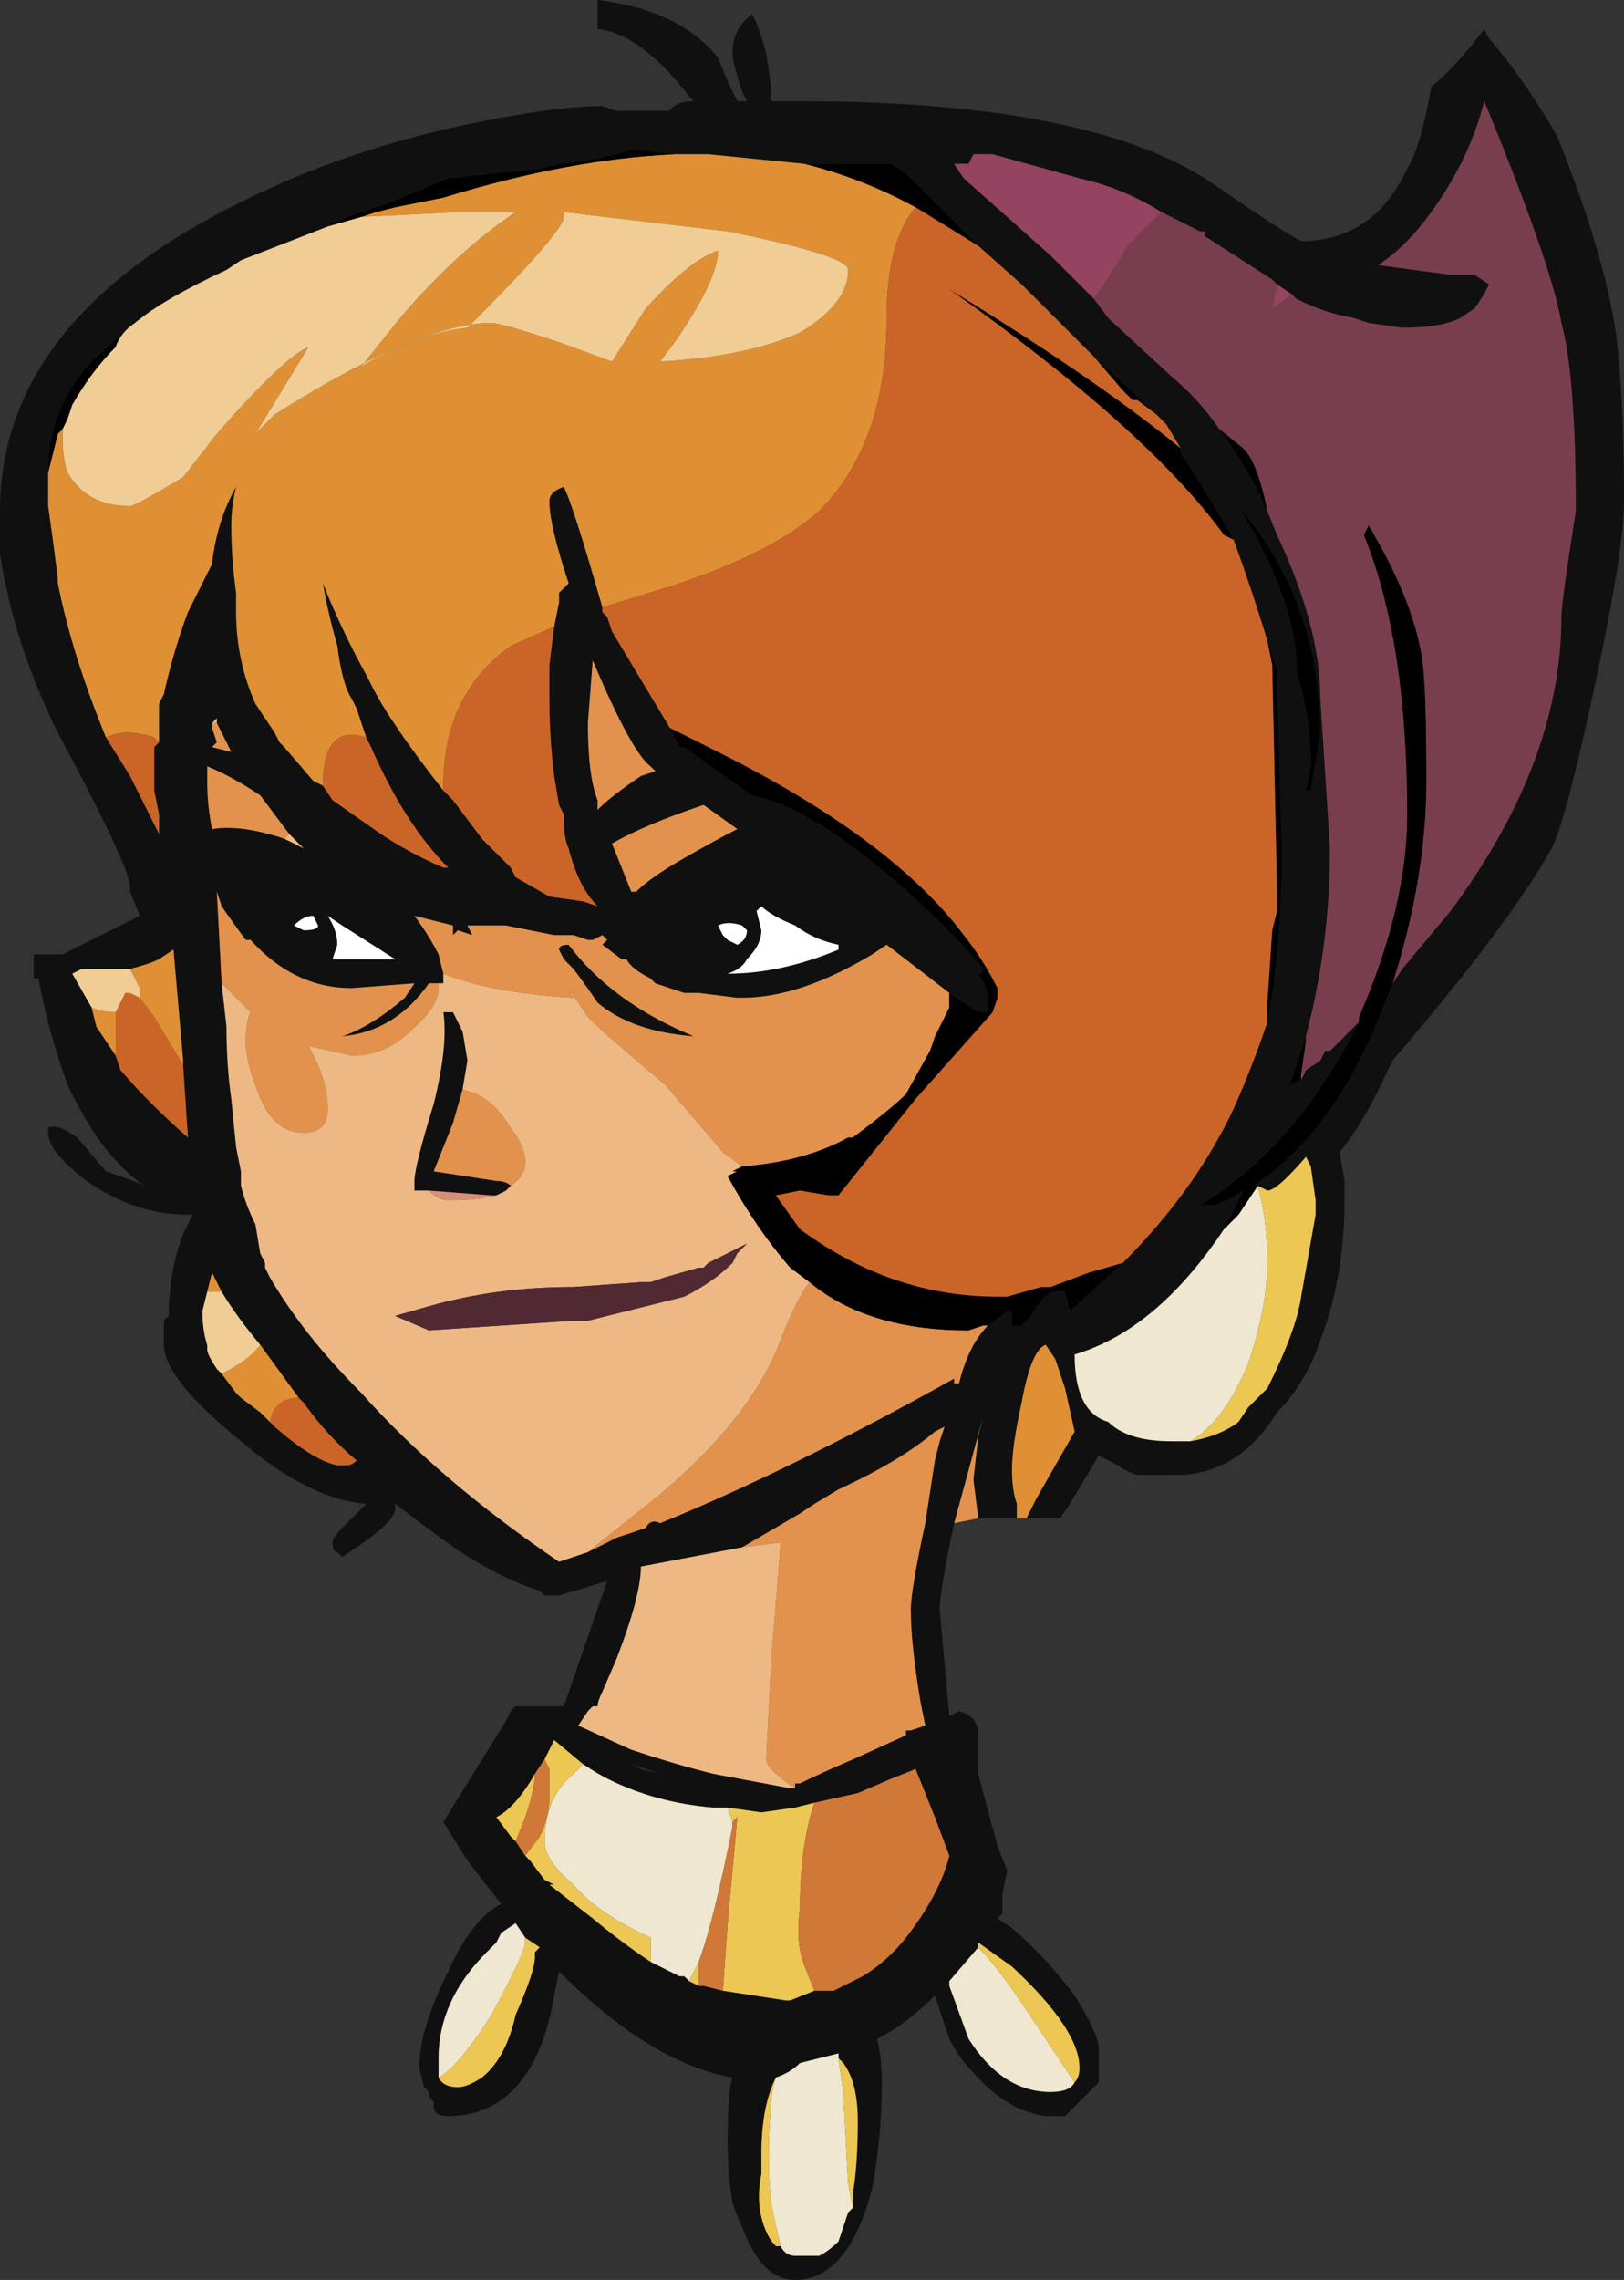 <?xml version="1.0" encoding="UTF-8" standalone="no"?>
<svg xmlns:ffdec="https://www.free-decompiler.com/flash" xmlns:xlink="http://www.w3.org/1999/xlink" ffdec:objectType="shape" height="23.65px" width="16.85px" xmlns="http://www.w3.org/2000/svg">
  <rect width="100%" height="100%" fill="#333333" stroke="none"/>
  <g transform="matrix(1.0, 0.0, 0.0, 1.0, -6.8, 26.25)">
    <path d="M16.7 -10.45 Q16.55 -9.75 16.55 -9.55 L16.65 -8.45 16.75 -8.5 Q16.95 -8.45 16.95 -8.25 16.95 -7.95 16.95 -7.85 L17.15 -7.1 17.25 -6.85 17.2 -6.6 17.2 -6.4 17.15 -6.35 17.3 -6.25 Q17.65 -5.95 17.95 -5.55 18.2 -5.15 18.2 -5.0 L18.2 -4.65 17.85 -4.3 17.65 -4.3 Q17.25 -4.35 16.9 -4.75 16.75 -4.9 16.65 -5.1 L16.5 -5.55 Q16.2 -5.25 15.9 -5.1 15.95 -4.9 15.95 -4.65 15.95 -4.1 15.85 -3.55 15.6 -2.6 15.05 -2.6 14.7 -2.6 14.5 -3.15 14.45 -3.25 14.4 -3.4 14.35 -3.7 14.35 -4.05 14.35 -4.55 14.4 -4.7 13.55 -4.85 12.6 -5.8 L12.55 -5.55 Q12.5 -5.25 12.4 -5.0 12.1 -4.3 11.45 -4.3 11.3 -4.3 11.3 -4.4 L11.3 -4.45 11.25 -4.5 11.25 -4.55 11.2 -4.6 11.15 -4.8 Q11.15 -5.2 11.45 -5.8 11.7 -6.35 12.0 -6.5 L11.65 -6.95 11.4 -7.35 12.05 -8.4 12.1 -8.5 12.15 -8.55 12.65 -8.55 13.1 -9.85 12.6 -9.7 12.45 -9.7 12.4 -9.75 Q11.9 -9.9 11.3 -10.35 L10.9 -10.65 10.9 -10.6 Q10.9 -10.45 10.35 -10.1 L10.3 -10.15 Q10.25 -10.15 10.25 -10.25 10.25 -10.3 10.35 -10.4 L10.6 -10.65 Q10.0 -10.7 9.3 -11.3 8.5 -11.95 8.5 -12.3 L8.5 -12.55 8.55 -12.6 Q8.55 -13.05 8.7 -13.45 L8.8 -13.65 8.75 -13.65 Q8.2 -13.65 7.7 -14.0 7.3 -14.3 7.3 -14.5 7.3 -14.6 7.3 -14.55 7.4 -14.6 7.6 -14.45 L7.9 -14.1 Q8.2 -14.0 8.3 -13.95 7.85 -14.25 7.5 -15.0 7.3 -15.55 7.2 -16.1 L7.15 -16.1 7.15 -16.35 7.45 -16.35 8.25 -16.75 8.15 -17.0 8.15 -17.05 Q8.15 -17.25 7.4 -18.65 6.95 -19.55 6.8 -20.5 L6.8 -20.95 Q6.8 -23.0 9.5 -24.25 10.45 -24.7 11.6 -24.95 12.55 -25.15 13.05 -25.15 L13.2 -25.1 13.75 -25.1 Q13.8 -25.2 14.0 -25.2 L13.95 -25.25 Q13.45 -25.9 13.0 -25.95 L13.0 -26.25 Q13.85 -26.15 14.25 -25.65 14.35 -25.4 14.45 -25.2 L14.55 -25.2 14.5 -25.3 Q14.4 -25.6 14.4 -25.7 14.4 -25.95 14.6 -26.1 14.65 -26.05 14.75 -25.7 L14.8 -25.35 14.8 -25.2 15.1 -25.2 Q18.2 -25.2 19.45 -24.3 20.1 -23.85 20.3 -23.75 21.05 -23.75 21.4 -24.5 21.55 -24.75 21.65 -25.35 21.9 -25.55 22.2 -25.95 L22.25 -25.85 Q22.6 -25.45 22.95 -24.85 23.4 -23.75 23.55 -22.9 23.65 -22.25 23.65 -21.05 23.65 -20.55 23.35 -19.15 23.05 -17.75 22.9 -17.45 22.45 -16.65 21.25 -15.25 L21.2 -15.15 Q20.95 -14.6 20.7 -14.3 L20.75 -14.0 20.75 -13.8 Q20.75 -13.0 20.5 -12.35 20.35 -11.9 20.05 -11.6 19.65 -10.95 19.0 -10.95 L18.6 -10.95 Q18.45 -11.0 18.4 -11.05 L18.2 -11.15 17.9 -10.65 17.8 -10.5 17.45 -10.5 17.55 -10.7 17.95 -11.4 17.85 -11.85 17.75 -12.15 17.65 -12.3 Q17.5 -12.25 17.4 -11.7 17.3 -11.25 17.3 -11.0 17.3 -10.8 17.35 -10.65 L17.35 -10.5 16.95 -10.5 16.9 -10.9 16.95 -11.35 17.0 -11.55 16.7 -10.45 M17.0 -11.55 L17.0 -11.55 M20.05 -23.3 L20.0 -23.35 19.3 -23.8 19.3 -23.85 19.25 -23.85 18.85 -24.05 Q18.45 -24.3 18.0 -24.4 L17.1 -24.65 16.9 -24.65 16.85 -24.55 16.7 -24.55 16.8 -24.4 17.7 -23.6 18.15 -23.15 18.3 -22.95 18.95 -22.35 Q19.25 -22.1 19.45 -21.8 19.75 -21.4 19.95 -20.95 L20.05 -20.7 Q20.5 -19.75 20.5 -19.0 L20.6 -17.45 Q20.6 -16.45 20.35 -15.5 L20.15 -14.9 20.2 -15.0 20.3 -15.05 20.35 -15.15 20.5 -15.25 20.55 -15.35 20.6 -15.35 20.9 -15.65 Q20.25 -14.35 19.25 -13.75 L19.4 -13.75 Q19.55 -13.8 19.7 -13.9 L19.5 -13.5 Q18.8 -12.45 17.95 -12.2 17.95 -11.6 18.3 -11.5 18.5 -11.3 18.95 -11.3 L19.15 -11.3 Q19.45 -11.35 19.65 -11.5 L19.75 -11.65 19.95 -11.85 Q20.25 -12.45 20.3 -12.8 L20.45 -13.65 20.45 -13.8 20.4 -14.15 20.35 -14.25 Q20.05 -13.9 19.95 -13.9 L19.85 -13.95 19.8 -13.95 Q20.65 -14.5 21.15 -15.8 L21.25 -16.05 21.35 -16.2 21.85 -16.8 Q23.0 -18.35 23.0 -19.85 23.0 -20.0 23.15 -20.95 23.15 -22.35 23.0 -22.9 22.9 -23.5 22.2 -25.2 22.05 -24.6 21.65 -24.05 21.4 -23.7 21.1 -23.5 L21.85 -23.4 22.1 -23.4 22.25 -23.3 22.2 -23.2 22.1 -23.05 21.95 -22.95 Q21.75 -22.85 21.35 -22.85 L21.0 -22.9 20.85 -22.95 Q20.55 -23.0 20.25 -23.15 L20.2 -23.2 20.05 -23.3 M18.9 -21.85 L18.85 -21.85 18.75 -22.0 18.15 -22.55 17.4 -23.3 16.95 -23.7 16.2 -24.45 16.05 -24.55 15.15 -24.55 14.15 -24.65 13.8 -24.65 13.35 -24.7 Q13.1 -24.6 12.6 -24.55 L12.4 -24.5 11.45 -24.4 10.85 -24.15 10.4 -24.0 10.2 -23.9 9.3 -23.55 9.15 -23.45 Q8.5 -23.15 8.2 -22.9 7.9 -22.65 7.7 -22.45 7.3 -21.95 7.3 -21.4 L7.3 -21.35 7.3 -21.0 Q7.35 -20.65 7.4 -20.25 L7.4 -20.2 Q7.55 -19.45 7.9 -18.6 L8.15 -18.2 8.45 -17.6 8.45 -17.8 8.4 -18.05 8.4 -18.5 8.45 -18.55 8.45 -18.95 8.5 -19.05 Q8.6 -19.5 8.75 -19.9 L9.0 -20.4 Q9.05 -20.85 9.25 -21.2 9.2 -21.0 9.2 -20.8 9.2 -20.45 9.25 -20.1 L9.25 -19.9 Q9.25 -19.4 9.45 -18.95 L9.65 -18.65 9.7 -18.55 9.75 -18.5 10.05 -18.15 10.15 -18.1 10.25 -17.95 10.75 -17.6 Q11.05 -17.4 11.4 -17.25 L11.45 -17.25 Q11.0 -17.7 10.65 -18.5 L10.6 -18.6 10.5 -18.9 10.45 -19.0 Q10.35 -19.15 10.3 -19.55 10.2 -19.9 10.15 -20.2 10.35 -19.7 10.6 -19.25 L10.65 -19.15 Q10.85 -18.75 11.4 -18.05 L11.5 -17.95 11.8 -17.55 12.1 -17.25 12.15 -17.15 12.5 -16.95 12.85 -16.9 13.0 -16.85 Q12.8 -17.05 12.7 -17.45 12.65 -17.55 12.65 -17.75 L12.65 -17.8 12.6 -17.9 12.55 -18.2 Q12.5 -18.6 12.5 -19.0 L12.5 -19.35 12.55 -19.75 12.6 -20.0 12.6 -20.1 12.65 -20.15 12.7 -20.2 Q12.5 -20.8 12.5 -21.05 12.5 -21.15 12.65 -21.2 12.75 -21.0 13.05 -19.95 L13.05 -19.9 13.1 -19.85 13.15 -19.7 13.75 -18.7 13.85 -18.5 13.9 -18.5 14.6 -18.0 Q15.1 -17.9 15.8 -17.35 16.55 -16.75 17.0 -16.2 17.0 -16.15 16.95 -16.15 17.05 -16.0 17.05 -15.9 L17.05 -15.75 16.95 -15.75 16.65 -15.95 16.0 -16.45 15.85 -16.35 Q15.1 -15.9 14.5 -15.9 L14.45 -15.9 14.05 -15.95 13.9 -15.95 13.6 -16.05 13.55 -16.1 Q13.35 -16.2 13.3 -16.3 L13.25 -16.3 13.05 -16.45 13.1 -16.5 13.05 -16.55 12.95 -16.5 12.9 -16.5 12.75 -16.55 12.55 -16.55 12.05 -16.65 11.65 -16.65 11.7 -16.55 11.55 -16.6 11.5 -16.55 11.5 -16.65 11.1 -16.75 Q11.25 -16.55 11.35 -16.35 L11.4 -16.15 11.4 -16.05 11.35 -16.05 11.25 -16.05 Q10.9 -15.55 10.35 -15.5 10.65 -15.6 11.0 -15.9 L11.1 -16.05 10.45 -16.0 Q9.85 -16.0 9.4 -16.5 L9.35 -16.5 Q9.2 -16.7 9.1 -16.85 L9.05 -17.0 9.1 -16.05 9.15 -15.6 Q9.15 -15.2 9.2 -14.85 L9.25 -14.35 9.3 -14.1 9.3 -13.95 Q9.35 -13.75 9.45 -13.55 L9.5 -13.25 9.55 -13.15 9.55 -13.1 9.6 -13.0 Q9.95 -12.4 10.55 -11.8 11.35 -10.9 12.6 -10.05 L12.9 -10.15 13.2 -10.3 13.5 -10.4 Q13.55 -10.5 13.65 -10.45 15.0 -11.0 16.7 -11.95 L16.7 -11.9 16.75 -11.9 Q16.85 -12.3 17.05 -12.5 L17.25 -12.65 Q17.3 -12.7 17.3 -12.55 L17.3 -12.5 17.4 -12.5 17.5 -12.6 Q17.65 -12.9 17.85 -12.85 L17.9 -12.65 18.45 -13.15 Q19.2 -13.9 19.6 -14.75 19.8 -15.2 19.95 -15.65 20.1 -16.45 20.1 -17.4 L20.05 -19.15 20.05 -19.3 19.95 -19.6 Q19.8 -20.1 19.6 -20.65 19.35 -21.1 19.05 -21.55 L19.05 -21.6 18.9 -21.85 M12.9 -18.75 Q12.9 -18.2 13.0 -17.95 13.0 -17.9 13.0 -17.85 13.15 -18.0 13.45 -18.2 L13.6 -18.25 13.55 -18.3 Q13.35 -18.45 12.95 -19.4 L12.9 -18.75 M13.35 -17.0 L13.4 -17.0 Q13.55 -17.15 13.9 -17.35 14.25 -17.55 14.45 -17.65 L14.1 -17.9 Q13.5 -17.7 13.15 -17.5 L13.35 -17.0 M14.3 -16.55 L14.35 -16.5 14.45 -16.45 Q14.55 -16.5 14.55 -16.6 L14.5 -16.65 Q14.35 -16.7 14.25 -16.65 L14.3 -16.55 M12.7 -16.45 Q13.15 -15.85 14.0 -15.5 13.35 -15.55 13.0 -15.85 12.9 -16.0 12.75 -16.2 L12.65 -16.3 12.6 -16.4 Q12.6 -16.45 12.7 -16.45 M16.45 -15.35 L16.5 -15.5 16.65 -15.8 16.45 -15.35 M11.25 -13.9 L11.1 -13.9 11.1 -14.0 Q11.1 -14.15 11.3 -14.8 11.45 -15.4 11.4 -15.75 L11.5 -15.75 11.6 -15.55 11.65 -15.25 11.6 -14.95 11.5 -14.6 11.3 -14.1 11.95 -14.0 Q12.05 -14.0 12.1 -13.95 L12.05 -13.9 11.95 -13.85 11.9 -13.85 11.25 -13.9 M14.65 -16.8 L14.7 -16.6 Q14.7 -16.45 14.55 -16.3 14.5 -16.2 14.35 -16.15 14.9 -16.15 15.5 -16.4 L15.5 -16.45 Q15.25 -16.5 15.05 -16.65 14.8 -16.75 14.7 -16.85 L14.65 -16.8 M20.4 -18.05 L20.5 -18.65 Q20.5 -20.0 19.65 -21.0 20.25 -20.0 20.25 -19.35 L20.25 -19.3 Q20.4 -18.8 20.4 -18.3 L20.35 -18.05 20.4 -18.05 M9.0 -18.75 L9.0 -18.7 9.05 -18.55 9.0 -18.5 9.2 -18.45 9.05 -18.75 9.05 -18.8 9.0 -18.75 M9.8 -17.6 Q9.65 -17.8 9.5 -18.0 9.2 -18.2 8.95 -18.3 L8.95 -18.15 Q8.95 -17.9 9.0 -17.65 9.3 -17.7 9.75 -17.55 L9.95 -17.45 9.8 -17.6 M8.15 -16.2 L7.65 -16.2 7.55 -16.15 7.75 -15.8 7.8 -15.6 8.0 -15.3 8.05 -15.15 Q8.35 -14.8 8.75 -14.45 L8.7 -15.2 8.7 -15.25 8.6 -16.4 8.45 -16.3 Q8.35 -16.25 8.15 -16.2 M10.3 -16.45 L10.25 -16.3 10.9 -16.3 10.35 -16.65 10.2 -16.75 Q10.3 -16.6 10.3 -16.45 M9.05 -17.25 L9.05 -17.25 M9.95 -16.6 Q10.1 -16.6 10.1 -16.65 L10.05 -16.75 Q9.95 -16.75 9.85 -16.65 L9.95 -16.6 M9.1 -12.85 L9.0 -13.05 8.95 -12.85 8.9 -12.65 Q8.9 -12.45 8.95 -12.3 L8.95 -12.25 Q8.95 -12.2 9.05 -12.05 L9.1 -12.0 9.25 -11.8 9.3 -11.75 9.5 -11.6 9.6 -11.5 9.65 -11.45 Q10.05 -11.1 10.3 -11.05 L10.4 -11.05 Q10.45 -11.05 10.5 -11.1 10.2 -11.35 9.95 -11.7 L9.9 -11.75 9.5 -12.3 Q9.25 -12.6 9.1 -12.85 M12.25 -6.15 L12.15 -6.3 12.0 -6.2 11.95 -6.1 11.85 -6.0 Q11.35 -5.5 11.35 -4.9 L11.35 -4.7 Q11.4 -4.6 11.55 -4.6 11.65 -4.6 11.8 -4.7 12.05 -4.9 12.15 -5.35 12.35 -5.8 12.35 -5.95 L12.35 -6.0 12.4 -6.05 12.25 -6.15 M15.05 -7.7 L15.05 -7.75 15.1 -7.75 Q15.3 -7.85 15.65 -8.0 L16.2 -8.25 16.2 -8.3 16.25 -8.3 16.4 -8.35 16.35 -8.6 Q16.25 -9.2 16.25 -9.55 16.25 -9.75 16.4 -10.45 L16.5 -11.1 16.55 -11.3 16.6 -11.45 16.5 -11.4 Q16.15 -11.1 15.5 -10.8 L15.25 -10.65 15.1 -10.55 14.5 -10.2 13.45 -10.0 Q13.45 -9.7 13.2 -9.05 L13.05 -8.7 Q13.0 -8.6 13.0 -8.55 L12.95 -8.55 12.9 -8.5 12.8 -8.35 13.35 -8.1 Q13.8 -7.95 14.2 -7.85 L15.0 -7.7 15.05 -7.7 M12.25 -7.0 L12.3 -6.95 12.45 -6.75 12.55 -6.7 12.5 -6.7 12.95 -6.35 Q13.25 -6.1 13.55 -5.9 L13.85 -5.75 13.9 -5.75 13.95 -5.7 14.05 -5.65 14.1 -5.65 14.3 -5.6 14.95 -5.5 15.0 -5.5 15.25 -5.6 15.45 -5.6 15.75 -5.75 Q16.0 -5.9 16.2 -6.15 16.55 -6.6 16.65 -7.0 L16.5 -7.4 16.3 -7.9 16.05 -7.8 15.7 -7.65 15.25 -7.55 15.05 -7.5 14.7 -7.45 14.35 -7.5 14.2 -7.5 Q13.6 -7.55 13.1 -7.8 13.0 -7.85 12.85 -7.95 L12.55 -8.2 12.45 -8.0 12.35 -7.85 Q12.15 -7.5 11.95 -7.4 L12.1 -7.2 12.15 -7.15 12.25 -7.0 M13.45 -7.9 L13.35 -7.95 13.65 -7.85 13.45 -7.9 M17.95 -4.65 Q18.0 -4.7 18.0 -4.8 18.0 -5.2 17.3 -5.85 L16.95 -6.1 16.95 -6.05 16.65 -5.7 16.65 -5.65 16.85 -5.1 Q17.2 -4.55 17.7 -4.55 17.9 -4.55 17.95 -4.65 M15.5 -4.9 L15.5 -4.95 15.1 -4.85 Q15.0 -4.75 14.85 -4.7 14.7 -4.4 14.7 -3.9 L14.7 -3.7 Q14.65 -3.45 14.7 -3.25 14.75 -3.05 14.85 -2.95 L14.9 -2.95 Q14.95 -2.85 15.05 -2.85 L15.3 -2.85 Q15.4 -2.9 15.5 -3.0 L15.6 -3.3 15.65 -3.35 15.65 -3.5 Q15.7 -3.8 15.7 -4.25 15.7 -4.65 15.55 -4.85 L15.5 -4.9 M17.9 -6.1 L17.9 -6.1" fill="#101010" fill-rule="evenodd" stroke="none"/>
    <path d="M20.05 -23.3 L20.2 -23.2 Q20.1 -23.1 20.0 -23.05 L20.05 -23.3 M20.35 -15.15 L20.3 -15.05 20.3 -15.1 20.35 -15.15 M18.15 -23.15 L17.7 -23.6 16.8 -24.4 16.7 -24.55 16.85 -24.55 16.9 -24.65 17.1 -24.65 18.0 -24.4 Q18.45 -24.3 18.85 -24.05 L18.5 -23.7 Q18.3 -23.35 18.15 -23.15" fill="#944360" fill-rule="evenodd" stroke="none"/>
    <path d="M17.45 -10.5 L17.35 -10.5 17.35 -10.65 Q17.3 -10.8 17.3 -11.0 17.3 -11.25 17.4 -11.7 17.5 -12.25 17.65 -12.3 L17.75 -12.15 17.85 -11.85 17.95 -11.4 17.55 -10.7 17.45 -10.5 M13.05 -19.95 Q12.75 -21.0 12.65 -21.2 12.5 -21.15 12.5 -21.05 12.5 -20.8 12.7 -20.2 L12.65 -20.15 12.6 -20.1 12.6 -20.0 12.55 -19.75 12.1 -19.55 Q11.4 -19.05 11.4 -18.1 L11.4 -18.05 Q10.85 -18.75 10.65 -19.15 L10.6 -19.25 Q10.35 -19.7 10.15 -20.2 10.2 -19.9 10.3 -19.55 10.35 -19.15 10.45 -19.0 L10.5 -18.9 10.6 -18.6 Q10.15 -18.75 10.15 -18.1 L10.05 -18.15 9.75 -18.5 9.7 -18.55 9.65 -18.65 9.45 -18.95 Q9.25 -19.4 9.25 -19.9 L9.25 -20.1 Q9.2 -20.45 9.2 -20.8 9.2 -21.0 9.25 -21.2 9.05 -20.85 9.0 -20.4 L8.75 -19.9 Q8.6 -19.5 8.5 -19.05 L8.45 -18.95 8.45 -18.55 8.4 -18.6 Q8.1 -18.7 7.9 -18.6 7.55 -19.45 7.4 -20.2 L7.4 -20.25 Q7.35 -20.65 7.3 -21.0 L7.3 -21.35 7.4 -21.75 7.45 -21.8 7.45 -21.7 Q7.45 -21.5 7.5 -21.35 7.7 -21.0 8.15 -21.0 8.2 -21.0 8.7 -21.3 L9.05 -21.75 Q9.75 -22.55 10.0 -22.65 L9.45 -21.75 9.65 -21.95 Q11.15 -22.9 11.9 -22.9 12.0 -22.9 12.6 -22.7 L13.15 -22.5 13.5 -23.05 Q13.95 -23.55 14.25 -23.65 14.25 -23.35 13.8 -22.7 L13.65 -22.5 Q14.55 -22.55 15.1 -22.8 15.6 -23.1 15.6 -23.45 15.6 -23.6 14.35 -23.85 L12.65 -24.05 12.65 -24.0 Q12.65 -23.85 11.65 -22.85 11.15 -22.8 10.55 -22.45 L10.95 -22.95 Q11.55 -23.65 12.15 -24.05 L11.55 -24.05 10.55 -24.0 10.7 -24.05 10.9 -24.1 11.4 -24.2 Q12.7 -24.6 13.8 -24.65 L14.15 -24.65 15.15 -24.55 Q15.75 -24.4 16.3 -24.1 16.0 -23.75 16.0 -22.95 16.0 -21.65 15.3 -20.95 14.8 -20.5 13.7 -20.15 L13.05 -19.95 M7.75 -15.8 Q7.85 -15.75 8.0 -15.75 L8.0 -15.3 7.8 -15.6 7.75 -15.8 M8.25 -15.9 L8.25 -16.0 8.15 -16.2 Q8.35 -16.25 8.45 -16.3 L8.6 -16.4 8.7 -15.25 8.7 -15.2 8.4 -15.7 8.25 -15.9 M9.1 -12.85 L8.95 -12.85 9.0 -13.05 9.1 -12.85 M9.1 -12.0 Q9.4 -12.15 9.5 -12.3 L9.9 -11.75 Q9.65 -11.75 9.6 -11.5 L9.5 -11.6 9.3 -11.75 9.25 -11.8 9.1 -12.0" fill="#df9034" fill-rule="evenodd" stroke="none"/>
    <path d="M16.95 -10.5 L16.7 -10.45 17.0 -11.55 16.95 -11.35 16.9 -10.9 16.95 -10.5 M17.05 -12.5 Q16.85 -12.3 16.75 -11.9 L16.7 -11.9 16.7 -11.95 Q15.0 -11.0 13.65 -10.45 13.55 -10.5 13.5 -10.4 L13.2 -10.3 12.9 -10.15 13.65 -10.75 Q14.6 -11.55 14.9 -12.35 15.05 -12.75 15.2 -12.95 15.8 -12.45 16.85 -12.45 L17.0 -12.5 17.05 -12.5 M9.1 -16.05 L9.05 -17.0 9.1 -16.85 Q9.2 -16.7 9.35 -16.5 L9.4 -16.5 Q9.85 -16.0 10.45 -16.0 L11.1 -16.05 11.0 -15.9 Q10.65 -15.6 10.35 -15.5 10.9 -15.55 11.25 -16.05 L11.35 -16.05 11.35 -16.0 Q11.35 -15.8 11.05 -15.55 10.8 -15.3 10.45 -15.3 L10.0 -15.4 Q10.2 -15.05 10.2 -14.75 10.2 -14.5 9.95 -14.5 9.6 -14.5 9.45 -15.0 9.35 -15.25 9.35 -15.45 9.35 -15.65 9.4 -15.75 L9.1 -16.05 M11.4 -16.15 L11.35 -16.35 Q11.25 -16.55 11.1 -16.75 L11.5 -16.65 11.5 -16.55 11.55 -16.6 11.7 -16.55 11.65 -16.65 12.05 -16.65 12.55 -16.55 12.75 -16.55 12.9 -16.5 12.95 -16.5 13.05 -16.55 13.1 -16.5 13.05 -16.45 13.25 -16.3 13.3 -16.3 Q13.35 -16.2 13.55 -16.1 L13.6 -16.05 13.9 -15.95 14.05 -15.95 14.45 -15.9 14.5 -15.9 Q15.1 -15.9 15.85 -16.35 L16.0 -16.45 16.65 -15.95 16.65 -15.8 16.5 -15.5 16.45 -15.35 16.2 -14.9 Q16.05 -14.75 15.65 -14.45 L15.6 -14.45 Q15.15 -14.2 14.5 -14.15 L14.3 -14.3 13.7 -15.0 Q13.1 -15.5 12.9 -15.7 12.8 -15.85 12.7 -16.0 L12.75 -15.9 Q11.9 -15.95 11.4 -16.15 M12.9 -18.75 L12.95 -19.4 Q13.35 -18.45 13.55 -18.3 L13.6 -18.25 13.45 -18.2 Q13.15 -18.0 13.0 -17.85 13.0 -17.9 13.0 -17.95 12.9 -18.2 12.9 -18.75 M13.35 -17.0 L13.15 -17.5 Q13.5 -17.7 14.1 -17.9 L14.45 -17.65 Q14.25 -17.55 13.9 -17.35 13.55 -17.15 13.4 -17.0 L13.35 -17.0 M12.7 -16.45 Q12.6 -16.45 12.6 -16.4 L12.65 -16.3 12.75 -16.2 Q12.9 -16.0 13.0 -15.85 13.35 -15.55 14.0 -15.5 13.15 -15.85 12.7 -16.45 M11.6 -14.95 L11.75 -14.9 Q11.95 -14.8 12.1 -14.55 12.25 -14.35 12.25 -14.2 12.25 -14.05 12.1 -13.95 12.05 -14.0 11.95 -14.0 L11.3 -14.1 11.5 -14.6 11.6 -14.95 M9.05 -18.75 L9.2 -18.45 9.0 -18.5 9.05 -18.55 9.0 -18.7 9.0 -18.75 9.05 -18.75 M9.75 -17.55 Q9.3 -17.7 9.0 -17.65 8.95 -17.9 8.95 -18.15 L8.95 -18.3 Q9.2 -18.2 9.5 -18.0 9.65 -17.8 9.8 -17.6 L9.75 -17.55 M14.5 -10.2 L15.1 -10.55 15.25 -10.65 15.5 -10.8 Q16.15 -11.1 16.5 -11.4 L16.6 -11.45 16.55 -11.3 16.5 -11.1 16.4 -10.45 Q16.25 -9.75 16.25 -9.55 16.25 -9.2 16.35 -8.6 L16.4 -8.35 16.25 -8.3 16.2 -8.3 16.2 -8.25 15.65 -8.0 Q15.3 -7.85 15.1 -7.75 L15.05 -7.75 15.05 -7.7 Q14.75 -7.9 14.75 -8.0 L14.8 -9.0 14.9 -10.25 14.5 -10.2" fill="#e2924d" fill-rule="evenodd" stroke="none"/>
    <path d="M14.3 -16.55 L14.25 -16.65 Q14.35 -16.7 14.5 -16.65 L14.55 -16.6 Q14.55 -16.5 14.45 -16.45 L14.35 -16.5 14.3 -16.55 M14.65 -16.8 L14.7 -16.85 Q14.8 -16.75 15.05 -16.65 15.25 -16.5 15.5 -16.45 L15.5 -16.4 Q14.9 -16.15 14.35 -16.15 14.5 -16.2 14.55 -16.3 14.7 -16.45 14.7 -16.6 L14.65 -16.8 M10.3 -16.45 Q10.3 -16.6 10.2 -16.75 L10.35 -16.65 10.9 -16.3 10.25 -16.3 10.3 -16.45 M9.95 -16.6 L9.85 -16.65 Q9.95 -16.75 10.05 -16.75 L10.1 -16.65 Q10.1 -16.6 9.95 -16.6" fill="#ffffff" fill-rule="evenodd" stroke="none"/>
    <path d="M17.0 -11.55 L17.0 -11.55 M12.9 -10.15 L12.6 -10.05 Q11.35 -10.9 10.55 -11.8 9.95 -12.4 9.6 -13.0 L9.55 -13.1 9.55 -13.15 9.5 -13.25 9.45 -13.55 Q9.35 -13.75 9.3 -13.95 L9.3 -14.1 9.25 -14.35 9.2 -14.85 Q9.15 -15.2 9.15 -15.6 L9.1 -16.05 9.4 -15.75 Q9.35 -15.65 9.35 -15.45 9.35 -15.25 9.45 -15.0 9.6 -14.5 9.95 -14.5 10.2 -14.5 10.2 -14.75 10.2 -15.05 10.0 -15.4 L10.45 -15.3 Q10.8 -15.3 11.05 -15.55 11.35 -15.8 11.35 -16.0 L11.35 -16.05 11.4 -16.05 11.4 -16.15 Q11.9 -15.95 12.75 -15.9 L12.7 -16.0 Q12.8 -15.85 12.9 -15.7 13.1 -15.5 13.7 -15.0 L14.3 -14.3 14.5 -14.15 14.4 -14.1 14.45 -14.1 14.35 -14.05 Q14.65 -13.5 15.0 -13.1 L15.2 -12.95 Q15.05 -12.75 14.9 -12.35 14.6 -11.55 13.65 -10.75 L12.9 -10.15 M13.9 -15.95 L14.05 -15.95 13.9 -15.95 M11.6 -14.95 L11.65 -15.25 11.6 -15.55 11.5 -15.75 11.4 -15.75 Q11.45 -15.4 11.3 -14.8 11.1 -14.15 11.1 -14.0 L11.1 -13.9 11.25 -13.9 Q11.35 -13.8 11.45 -13.8 11.75 -13.8 11.95 -13.85 L12.05 -13.9 12.1 -13.95 Q12.25 -14.05 12.25 -14.2 12.25 -14.35 12.1 -14.55 11.95 -14.8 11.75 -14.9 L11.6 -14.95 M9.0 -18.75 L9.05 -18.8 9.05 -18.75 9.0 -18.75 M9.8 -17.6 L9.95 -17.45 9.75 -17.55 9.8 -17.6 M9.05 -17.25 L9.05 -17.25 M11.25 -12.45 L12.75 -12.55 12.9 -12.55 13.9 -12.8 Q14.2 -12.95 14.4 -13.15 L14.45 -13.25 14.55 -13.35 14.15 -13.15 14.1 -13.1 14.05 -13.1 13.7 -13.0 13.55 -12.95 13.45 -12.95 12.75 -12.9 Q11.95 -12.9 11.25 -12.7 L10.9 -12.6 11.25 -12.45 M15.05 -7.7 L15.0 -7.7 14.2 -7.85 Q13.8 -7.95 13.35 -8.1 L12.8 -8.35 12.9 -8.5 12.95 -8.55 13.0 -8.55 Q13.0 -8.6 13.05 -8.7 L13.2 -9.05 Q13.45 -9.7 13.45 -10.0 L14.5 -10.2 14.9 -10.25 14.8 -9.0 14.75 -8.0 Q14.75 -7.9 15.05 -7.7" fill="#eeb884" fill-rule="evenodd" stroke="none"/>
    <path d="M19.15 -11.3 L18.95 -11.3 Q18.5 -11.3 18.3 -11.5 17.95 -11.6 17.95 -12.2 18.8 -12.45 19.5 -13.5 L19.65 -13.65 19.85 -13.95 Q19.95 -13.6 19.95 -13.15 19.95 -12.7 19.75 -12.1 19.5 -11.5 19.15 -11.3 M11.35 -4.7 L11.35 -4.9 Q11.35 -5.5 11.85 -6.0 L11.95 -6.1 12.0 -6.2 12.15 -6.3 12.25 -6.15 12.25 -6.1 Q12.25 -6.0 11.9 -5.35 11.55 -4.8 11.35 -4.7 M13.55 -5.9 L13.55 -6.15 Q13.0 -6.4 12.75 -6.7 12.45 -6.95 12.45 -7.15 12.45 -7.6 12.75 -7.85 L12.85 -7.95 Q13.0 -7.85 13.1 -7.8 13.6 -7.55 14.2 -7.5 L14.35 -7.5 14.4 -7.35 14.4 -7.3 Q14.2 -6.3 14.05 -5.9 L13.95 -5.7 13.9 -5.75 13.85 -5.75 13.55 -5.9 M17.95 -4.65 Q17.9 -4.55 17.7 -4.55 17.2 -4.55 16.85 -5.1 L16.65 -5.65 16.65 -5.7 16.95 -6.05 Q17.1 -5.9 17.35 -5.55 L17.95 -4.65 M14.85 -4.7 Q15.0 -4.75 15.1 -4.85 L15.5 -4.95 15.5 -4.9 15.55 -4.55 15.6 -3.6 15.65 -3.35 15.6 -3.3 15.5 -3.0 Q15.4 -2.9 15.3 -2.85 L15.05 -2.85 Q14.95 -2.85 14.9 -2.95 14.85 -3.15 14.8 -3.4 14.75 -3.9 14.8 -4.4 14.8 -4.55 14.85 -4.7" fill="#efe7cf" fill-rule="evenodd" stroke="none"/>
    <path d="M19.85 -13.95 L19.95 -13.9 Q20.05 -13.9 20.35 -14.25 L20.4 -14.15 20.45 -13.8 20.45 -13.65 20.3 -12.8 Q20.25 -12.45 19.95 -11.85 L19.75 -11.65 19.65 -11.5 Q19.45 -11.35 19.15 -11.3 19.5 -11.5 19.75 -12.1 19.95 -12.7 19.95 -13.15 19.95 -13.6 19.85 -13.95 M12.25 -6.15 L12.4 -6.05 12.35 -6.0 12.35 -5.95 Q12.35 -5.8 12.15 -5.35 12.05 -4.9 11.8 -4.7 11.65 -4.6 11.55 -4.6 11.4 -4.6 11.35 -4.7 11.55 -4.8 11.9 -5.35 12.25 -6.0 12.25 -6.1 L12.25 -6.15 M12.25 -7.0 L12.4 -7.2 Q12.5 -7.4 12.5 -7.6 L12.5 -7.9 12.45 -8.0 12.55 -8.2 12.85 -7.95 12.75 -7.85 Q12.45 -7.6 12.45 -7.15 12.45 -6.95 12.75 -6.7 13.0 -6.4 13.55 -6.15 L13.55 -5.9 Q13.25 -6.1 12.95 -6.35 L12.5 -6.7 12.55 -6.7 12.45 -6.75 12.3 -6.95 12.25 -7.0 M12.35 -7.85 Q12.35 -7.7 12.25 -7.4 L12.15 -7.15 12.1 -7.2 11.95 -7.4 Q12.15 -7.5 12.35 -7.85 M14.4 -7.35 L14.35 -7.5 14.7 -7.45 15.05 -7.5 15.25 -7.55 Q15.1 -7.1 15.1 -6.45 15.05 -6.1 15.15 -5.85 L15.25 -5.6 15.0 -5.5 14.95 -5.5 14.3 -5.6 14.35 -6.3 14.45 -7.4 14.4 -7.35 M14.05 -5.9 L14.05 -5.65 13.95 -5.7 14.05 -5.9 M16.95 -6.05 L16.95 -6.1 17.3 -5.85 Q18.0 -5.2 18.0 -4.8 18.0 -4.7 17.95 -4.65 L17.35 -5.55 Q17.1 -5.9 16.95 -6.05 M15.5 -4.9 L15.55 -4.85 Q15.7 -4.65 15.7 -4.25 15.7 -3.8 15.65 -3.5 L15.65 -3.35 15.6 -3.6 15.55 -4.55 15.5 -4.9 M14.9 -2.95 L14.85 -2.95 Q14.75 -3.05 14.7 -3.25 14.65 -3.45 14.7 -3.7 L14.7 -3.9 Q14.7 -4.4 14.85 -4.7 14.8 -4.55 14.8 -4.4 14.75 -3.9 14.8 -3.4 14.85 -3.15 14.9 -2.95" fill="#ecc754" fill-rule="evenodd" stroke="none"/>
    <path d="M12.45 -8.0 L12.5 -7.9 12.5 -7.6 Q12.5 -7.4 12.4 -7.2 L12.25 -7.0 12.15 -7.15 12.25 -7.4 Q12.35 -7.7 12.35 -7.85 L12.45 -8.0 M14.4 -7.35 L14.45 -7.4 14.35 -6.3 14.3 -5.6 14.1 -5.65 14.05 -5.65 14.05 -5.9 Q14.2 -6.3 14.4 -7.3 L14.4 -7.35 M15.25 -5.6 L15.15 -5.85 Q15.05 -6.1 15.1 -6.45 15.1 -7.1 15.25 -7.55 L15.7 -7.65 16.05 -7.8 16.3 -7.9 16.5 -7.4 16.65 -7.0 Q16.55 -6.6 16.2 -6.15 16.0 -5.9 15.75 -5.75 L15.45 -5.6 15.25 -5.6" fill="#d07837" fill-rule="evenodd" stroke="none"/>
    <path d="M21.25 -16.05 L21.15 -15.8 Q20.65 -14.5 19.8 -13.95 L19.85 -13.95 19.65 -13.65 19.5 -13.5 19.7 -13.9 Q19.55 -13.8 19.4 -13.75 L19.25 -13.75 Q20.25 -14.35 20.9 -15.65 L20.9 -15.7 Q21.4 -16.85 21.4 -17.8 21.4 -19.6 20.95 -20.7 L21.0 -20.8 Q21.45 -20.05 21.55 -19.45 21.6 -19.2 21.6 -18.15 21.6 -17.15 21.25 -16.05 M20.3 -15.05 L20.2 -15.0 20.15 -14.9 20.35 -15.5 20.35 -15.45 20.3 -15.1 20.3 -15.05 M19.95 -20.95 Q19.75 -21.4 19.45 -21.8 L19.7 -21.6 Q19.85 -21.45 19.95 -20.95 M18.15 -22.55 L18.75 -22.0 18.85 -21.85 18.9 -21.85 18.8 -21.95 18.6 -22.1 18.55 -22.1 18.45 -22.2 18.15 -22.55 M19.05 -21.6 L19.05 -21.55 Q19.35 -21.1 19.6 -20.65 L19.5 -20.7 Q18.7 -21.8 16.65 -23.25 18.2 -22.3 19.05 -21.6 M19.95 -19.6 L20.05 -19.3 20.05 -19.15 20.1 -17.4 Q20.1 -16.45 19.95 -15.65 L19.95 -15.85 20.0 -16.6 20.05 -16.8 20.05 -17.0 20.0 -19.35 19.95 -19.6 M18.45 -13.15 L17.9 -12.65 17.85 -12.85 Q17.65 -12.9 17.5 -12.6 L17.4 -12.5 17.3 -12.5 17.3 -12.55 Q17.3 -12.7 17.25 -12.65 L17.05 -12.5 17.0 -12.5 16.85 -12.45 Q15.8 -12.45 15.2 -12.95 L15.0 -13.1 Q14.65 -13.5 14.35 -14.05 L14.45 -14.1 14.4 -14.1 14.5 -14.15 Q15.15 -14.2 15.6 -14.45 L15.65 -14.45 Q16.05 -14.75 16.2 -14.9 L16.45 -15.35 16.65 -15.8 16.65 -15.95 16.95 -15.75 17.05 -15.75 17.05 -15.9 Q17.05 -16.0 16.95 -16.15 17.0 -16.15 17.0 -16.2 16.55 -16.75 15.8 -17.35 15.1 -17.9 14.6 -18.0 L13.9 -18.5 13.85 -18.5 13.75 -18.7 14.25 -18.45 Q16.05 -17.55 16.8 -16.55 17.0 -16.3 17.15 -16.0 L17.15 -15.9 17.1 -15.75 16.3 -14.85 15.5 -13.85 15.4 -13.85 15.1 -13.9 14.85 -13.85 15.1 -13.5 Q16.05 -12.8 17.15 -12.8 L17.25 -12.8 17.6 -12.9 17.7 -12.9 18.1 -13.05 18.45 -13.15 M12.65 -20.15 L12.6 -20.1 12.65 -20.15 M7.3 -21.35 L7.3 -21.4 Q7.3 -21.95 7.7 -22.45 7.9 -22.65 8.2 -22.9 8.05 -22.8 8.0 -22.65 7.75 -22.4 7.55 -22.05 L7.5 -21.9 7.45 -21.8 7.4 -21.75 7.3 -21.35 M10.2 -23.9 L10.4 -24.0 10.85 -24.15 11.45 -24.4 12.4 -24.5 12.6 -24.55 Q13.1 -24.6 13.35 -24.7 L13.8 -24.65 Q12.7 -24.6 11.4 -24.2 L10.9 -24.1 10.7 -24.05 10.55 -24.0 10.2 -23.9 M15.15 -24.55 L16.05 -24.55 16.2 -24.45 16.95 -23.7 16.3 -24.1 Q15.75 -24.4 15.15 -24.55 M20.4 -18.05 L20.35 -18.05 20.4 -18.3 Q20.4 -18.8 20.25 -19.3 L20.25 -19.35 Q20.25 -20.0 19.65 -21.0 20.5 -20.0 20.5 -18.65 L20.4 -18.05" fill="#000000" fill-rule="evenodd" stroke="none"/>
    <path d="M11.95 -13.85 Q11.75 -13.8 11.45 -13.8 11.35 -13.8 11.25 -13.9 L11.9 -13.85 11.95 -13.85" fill="#d88f7a" fill-rule="evenodd" stroke="none"/>
    <path d="M18.9 -21.85 L19.05 -21.6 Q18.2 -22.3 16.65 -23.25 18.7 -21.8 19.5 -20.7 L19.6 -20.65 Q19.8 -20.1 19.95 -19.6 L20.0 -19.35 20.05 -17.0 20.05 -16.8 20.0 -16.6 19.95 -15.85 19.95 -15.65 Q19.8 -15.2 19.6 -14.75 19.2 -13.9 18.45 -13.15 L18.1 -13.05 17.7 -12.9 17.6 -12.9 17.25 -12.8 17.15 -12.8 Q16.05 -12.8 15.1 -13.5 L14.85 -13.85 15.1 -13.9 15.4 -13.85 15.5 -13.85 16.3 -14.85 17.1 -15.75 17.15 -15.9 17.15 -16.0 Q17.0 -16.3 16.8 -16.55 16.05 -17.55 14.25 -18.45 L13.75 -18.7 13.15 -19.7 13.1 -19.85 13.05 -19.9 13.05 -19.95 13.7 -20.15 Q14.8 -20.5 15.3 -20.95 16.0 -21.65 16.0 -22.95 16.0 -23.75 16.3 -24.1 L16.95 -23.7 17.4 -23.3 18.15 -22.55 18.45 -22.2 18.55 -22.1 18.6 -22.1 18.8 -21.95 18.9 -21.85 M12.55 -19.75 L12.5 -19.35 12.5 -19.0 Q12.5 -18.6 12.55 -18.2 L12.6 -17.9 12.65 -17.8 12.65 -17.75 Q12.65 -17.55 12.7 -17.45 12.8 -17.05 13.0 -16.85 L12.85 -16.9 12.5 -16.95 12.15 -17.15 12.1 -17.25 11.8 -17.55 11.5 -17.95 11.4 -18.05 11.4 -18.1 Q11.4 -19.05 12.1 -19.55 L12.55 -19.75 M10.6 -18.6 L10.65 -18.5 Q11.0 -17.7 11.45 -17.25 L11.4 -17.25 Q11.05 -17.4 10.75 -17.6 L10.25 -17.95 10.15 -18.1 Q10.15 -18.75 10.6 -18.6 M8.45 -18.55 L8.4 -18.5 8.4 -18.05 8.45 -17.8 8.45 -17.6 8.15 -18.2 7.9 -18.6 Q8.1 -18.7 8.4 -18.6 L8.45 -18.55 M8.0 -15.75 L8.1 -15.95 8.15 -15.95 8.25 -15.9 8.4 -15.7 8.7 -15.2 8.75 -14.45 Q8.35 -14.8 8.05 -15.15 L8.0 -15.3 8.0 -15.75 M9.6 -11.5 Q9.65 -11.75 9.9 -11.75 L9.95 -11.7 Q10.2 -11.35 10.5 -11.1 10.45 -11.05 10.4 -11.05 L10.3 -11.05 Q10.05 -11.1 9.65 -11.45 L9.6 -11.5" fill="#cb6527" fill-rule="evenodd" stroke="none"/>
    <path d="M18.85 -24.05 L19.25 -23.85 19.3 -23.85 19.3 -23.8 20.0 -23.35 20.05 -23.3 20.0 -23.05 Q20.1 -23.1 20.2 -23.2 L20.25 -23.15 Q20.55 -23.0 20.85 -22.95 L21.0 -22.9 21.35 -22.85 Q21.75 -22.85 21.95 -22.95 L22.1 -23.05 22.2 -23.2 22.25 -23.3 22.1 -23.4 21.85 -23.4 21.1 -23.5 Q21.4 -23.7 21.65 -24.05 22.05 -24.6 22.2 -25.2 22.9 -23.5 23.0 -22.9 23.15 -22.35 23.15 -20.95 23.0 -20.0 23.0 -19.85 23.0 -18.35 21.85 -16.8 L21.35 -16.2 21.25 -16.05 Q21.6 -17.15 21.6 -18.15 21.6 -19.2 21.55 -19.45 21.45 -20.05 21.0 -20.8 L20.95 -20.7 Q21.4 -19.6 21.4 -17.8 21.4 -16.85 20.9 -15.7 L20.9 -15.65 20.6 -15.35 20.55 -15.35 20.5 -15.25 20.35 -15.15 20.3 -15.1 20.35 -15.45 20.35 -15.5 Q20.6 -16.45 20.6 -17.45 L20.5 -19.0 Q20.5 -19.75 20.05 -20.7 L19.95 -20.95 Q19.85 -21.45 19.7 -21.6 L19.45 -21.8 Q19.25 -22.1 18.95 -22.35 L18.3 -22.95 18.15 -23.15 Q18.3 -23.35 18.5 -23.7 L18.85 -24.05" fill="#793e4d" fill-rule="evenodd" stroke="none"/>
    <path d="M11.25 -12.45 L10.9 -12.6 11.25 -12.7 Q11.95 -12.9 12.75 -12.9 L13.45 -12.95 13.55 -12.95 13.7 -13.0 14.05 -13.1 14.1 -13.1 14.15 -13.15 14.55 -13.35 14.45 -13.25 14.4 -13.15 Q14.2 -12.95 13.9 -12.8 L12.9 -12.55 12.75 -12.55 11.25 -12.45" fill="#502933" fill-rule="evenodd" stroke="none"/>
    <path d="M8.2 -22.9 Q8.5 -23.15 9.15 -23.45 L9.3 -23.55 10.2 -23.9 10.55 -24.0 11.55 -24.05 12.15 -24.05 Q11.55 -23.65 10.95 -22.95 L10.55 -22.45 Q11.15 -22.8 11.65 -22.85 12.65 -23.85 12.65 -24.0 L12.65 -24.05 14.35 -23.85 Q15.6 -23.6 15.6 -23.45 15.6 -23.1 15.1 -22.8 14.55 -22.55 13.65 -22.5 L13.8 -22.7 Q14.25 -23.35 14.25 -23.65 13.95 -23.55 13.5 -23.05 L13.15 -22.5 12.6 -22.7 Q12.0 -22.9 11.9 -22.9 11.15 -22.9 9.65 -21.95 L9.45 -21.75 10.0 -22.65 Q9.75 -22.55 9.05 -21.75 L8.7 -21.3 Q8.2 -21.0 8.15 -21.0 7.7 -21.0 7.5 -21.35 7.45 -21.5 7.45 -21.7 L7.45 -21.8 7.5 -21.9 7.55 -22.05 Q7.75 -22.4 8.0 -22.65 8.05 -22.8 8.2 -22.9 M7.75 -15.8 L7.55 -16.15 7.65 -16.2 8.15 -16.2 8.25 -16.0 8.25 -15.9 8.15 -15.95 8.1 -15.95 8.0 -15.75 Q7.85 -15.75 7.75 -15.8 M8.95 -12.85 L9.1 -12.85 Q9.25 -12.6 9.5 -12.3 9.4 -12.15 9.1 -12.0 L9.05 -12.05 Q8.95 -12.2 8.95 -12.25 L8.95 -12.3 Q8.9 -12.45 8.9 -12.65 L8.95 -12.85" fill="#f1cd96" fill-rule="evenodd" stroke="none"/>
  </g>
</svg>
